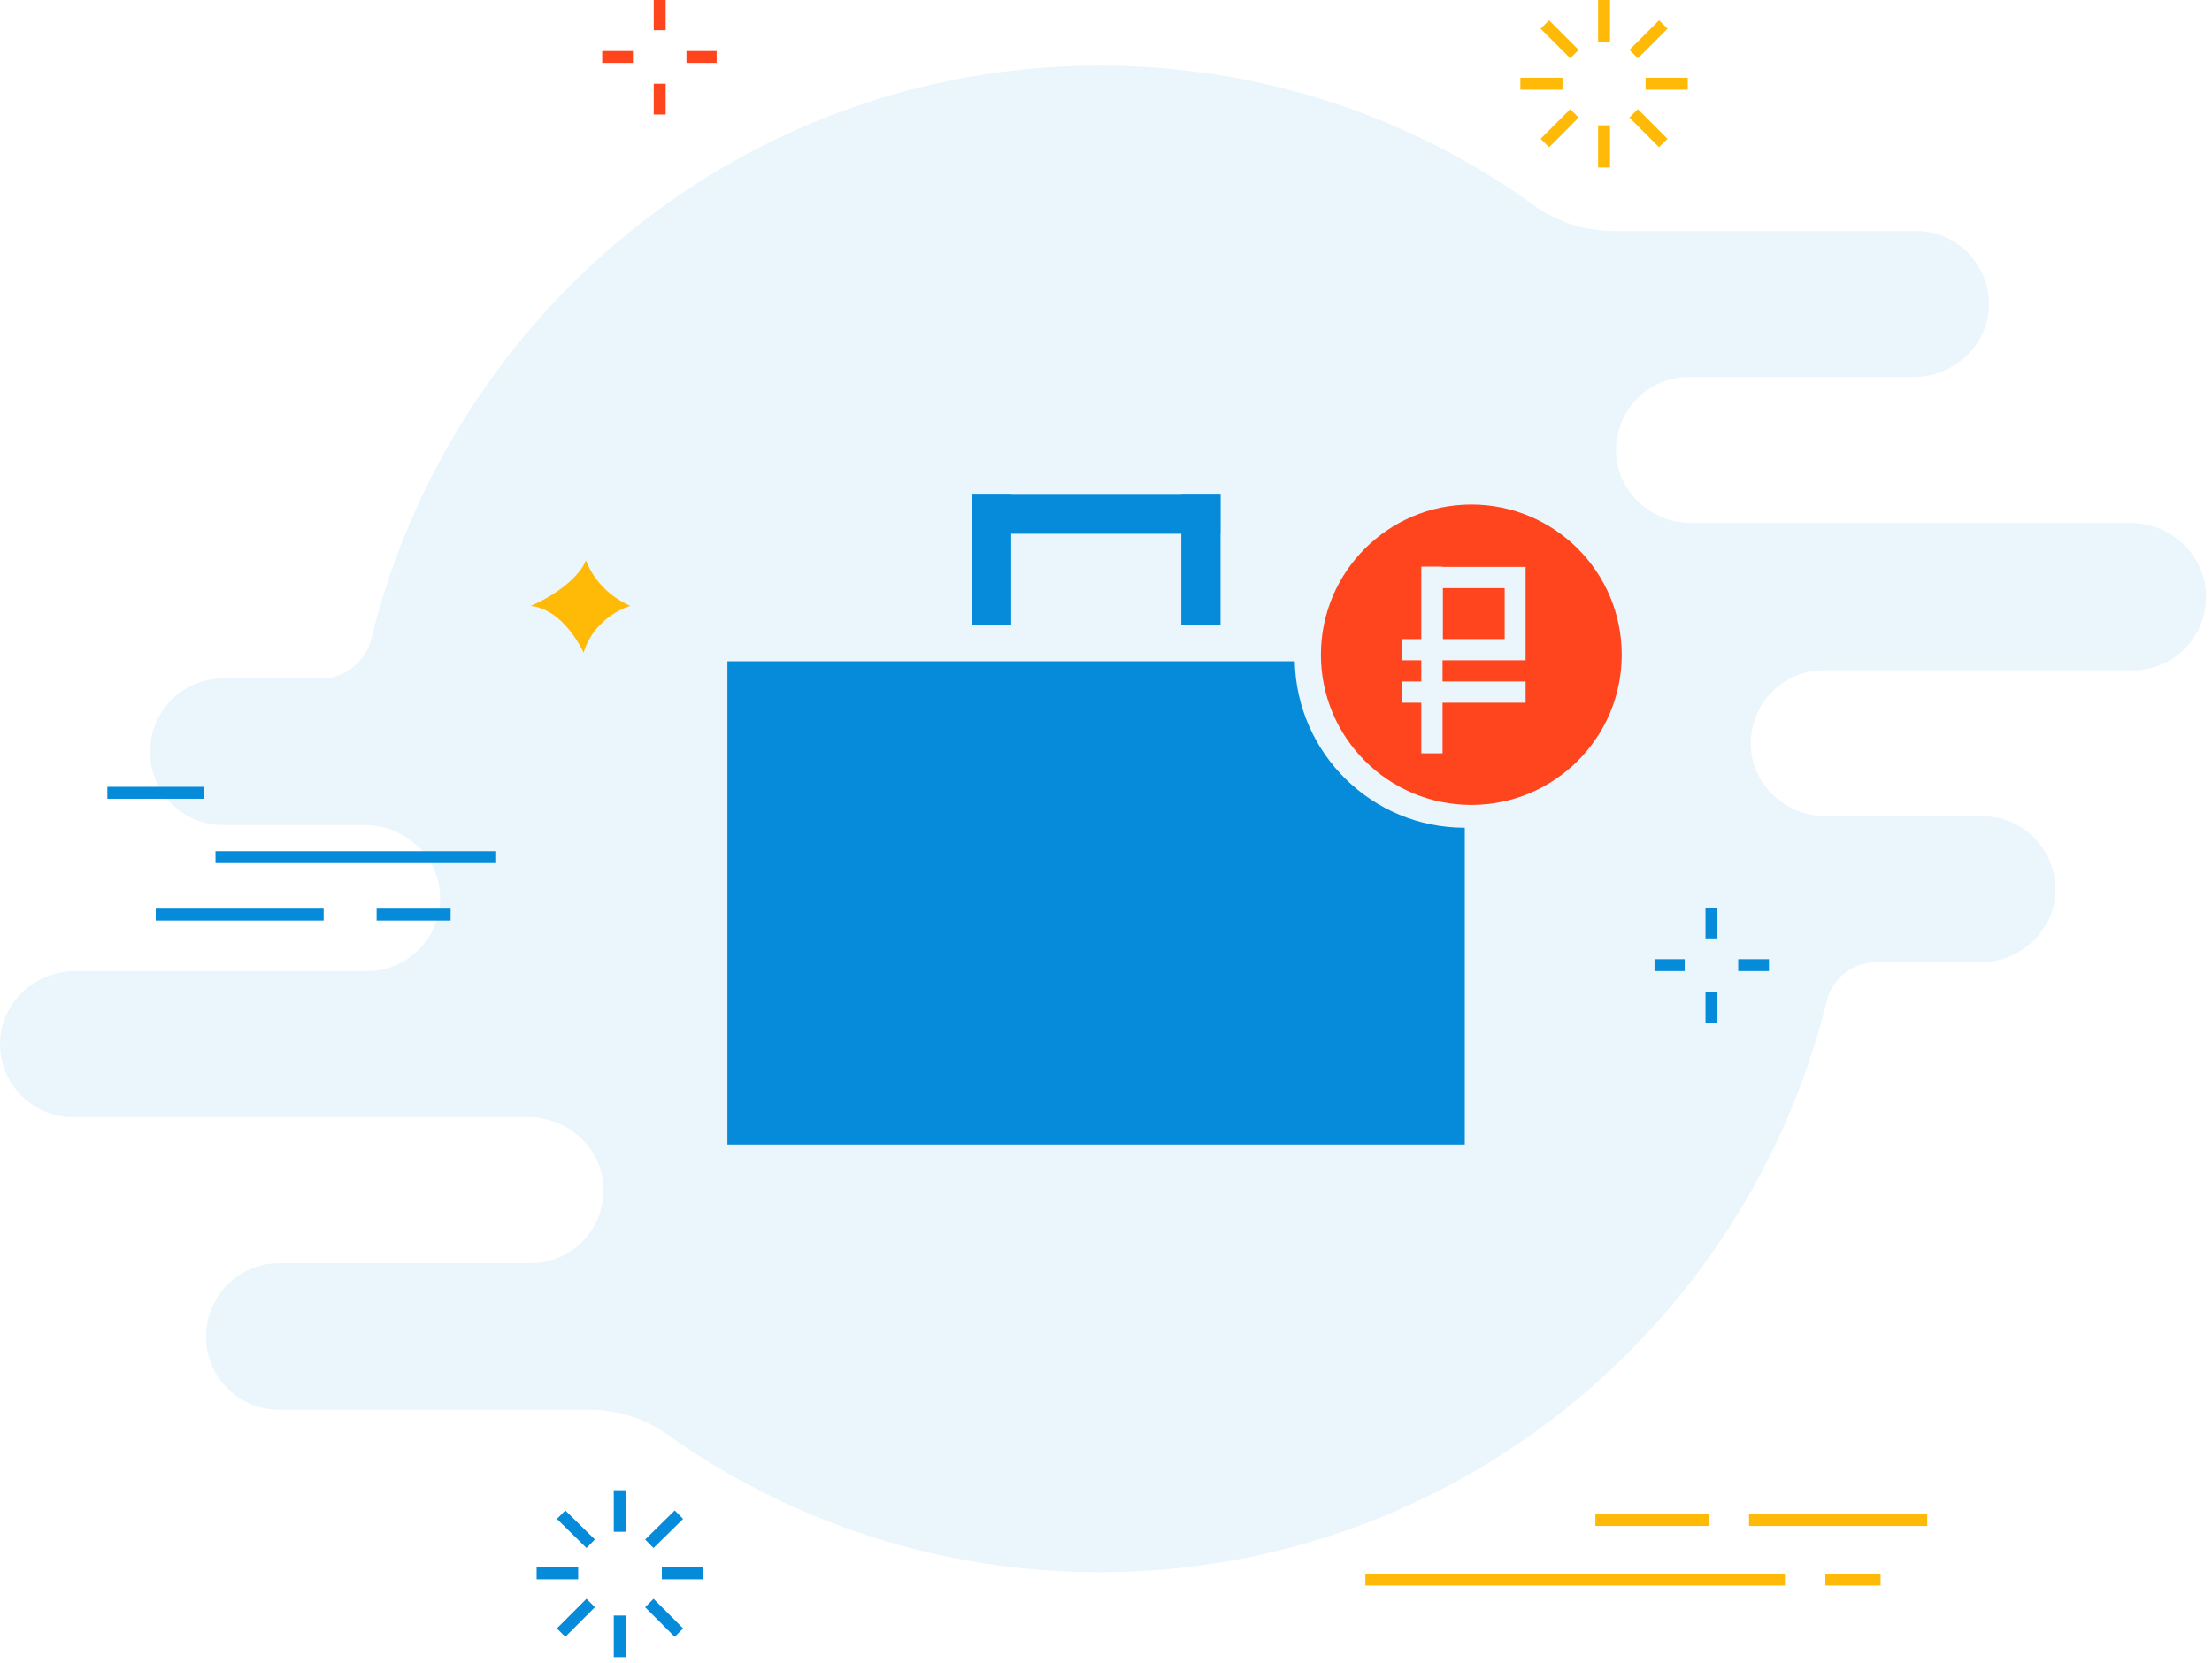 <svg width="371" height="279" viewBox="0 0 371 279" fill="none" xmlns="http://www.w3.org/2000/svg">
<path opacity="0.08" d="M357.374 87.743H300.014H283.668C276.914 87.743 271.139 82.43 271.041 75.74C270.943 68.853 276.425 63.245 283.276 63.245H286.213H320.962C327.716 63.245 333.491 57.932 333.589 51.241C333.686 44.354 328.205 38.746 321.353 38.746H270.649C265.853 38.746 261.155 37.27 257.239 34.417C236.782 19.658 211.626 11 184.414 11C125.292 11 75.763 52.028 62.255 107.225C61.276 111.062 57.85 113.817 53.935 113.817H37.393C30.639 113.817 25.157 119.326 25.157 126.115C25.157 132.904 30.639 138.414 37.393 138.414H58.731H61.178C67.933 138.414 73.708 143.727 73.805 150.417C73.903 157.305 68.422 162.913 61.57 162.913H12.628C5.874 162.913 0.099 168.226 0.001 174.916C-0.097 181.804 5.385 187.412 12.237 187.412H69.009H88.586C95.34 187.412 101.115 192.725 101.213 199.415C101.311 206.302 95.829 211.911 88.978 211.911H46.79C40.036 211.911 34.554 217.42 34.554 224.209C34.554 230.998 40.036 236.508 46.79 236.508H98.962C103.562 236.508 108.163 237.984 111.882 240.64C132.34 255.202 157.398 263.762 184.414 263.762C243.34 263.762 292.869 222.93 306.377 167.931C307.356 164.093 310.782 161.437 314.697 161.437H332.12C338.874 161.437 344.649 156.124 344.747 149.433C344.845 142.546 339.364 136.938 332.512 136.938H310.096H306.279C299.525 136.938 293.75 131.625 293.652 124.935C293.554 118.047 299.036 112.439 305.888 112.439H307.649H357.766C364.618 112.439 370.099 106.831 370.001 99.944C369.903 93.056 364.128 87.743 357.374 87.743Z" fill="#058BD9"/>
<path d="M269.036 0V7.073" stroke="#FFBA08" stroke-width="2" stroke-miterlimit="10"/>
<path d="M269.036 21.029V28.102" stroke="#FFBA08" stroke-width="2" stroke-miterlimit="10"/>
<path d="M255 14.051H262.066" stroke="#FFBA08" stroke-width="2" stroke-miterlimit="10"/>
<path d="M276.006 14.051H283.072" stroke="#FFBA08" stroke-width="2" stroke-miterlimit="10"/>
<path d="M278.967 4.11L274.001 9.081" stroke="#FFBA08" stroke-width="2" stroke-miterlimit="10"/>
<path d="M264.071 19.021L259.106 23.992" stroke="#FFBA08" stroke-width="2" stroke-miterlimit="10"/>
<path d="M259.106 4.11L264.071 9.081" stroke="#FFBA08" stroke-width="2" stroke-miterlimit="10"/>
<path d="M274.001 19.021L278.967 23.992" stroke="#FFBA08" stroke-width="2" stroke-miterlimit="10"/>
<path d="M103.94 250V256.978" stroke="#058BD9" stroke-width="2" stroke-miterlimit="10"/>
<path d="M103.94 271.029V278.007" stroke="#058BD9" stroke-width="2" stroke-miterlimit="10"/>
<path d="M90 263.956H96.97" stroke="#058BD9" stroke-width="2" stroke-miterlimit="10"/>
<path d="M111.006 263.956H117.977" stroke="#058BD9" stroke-width="2" stroke-miterlimit="10"/>
<path d="M113.871 254.11L108.906 258.985" stroke="#058BD9" stroke-width="2" stroke-miterlimit="10"/>
<path d="M99.071 268.926L94.106 273.896" stroke="#058BD9" stroke-width="2" stroke-miterlimit="10"/>
<path d="M94.106 254.11L99.071 258.985" stroke="#058BD9" stroke-width="2" stroke-miterlimit="10"/>
<path d="M108.906 268.926L113.871 273.896" stroke="#058BD9" stroke-width="2" stroke-miterlimit="10"/>
<path d="M287.049 152.359V157.425" stroke="#058BD9" stroke-width="2" stroke-miterlimit="10"/>
<path d="M287.049 166.411V171.572" stroke="#058BD9" stroke-width="2" stroke-miterlimit="10"/>
<path d="M277.5 161.918H282.561" stroke="#058BD9" stroke-width="2" stroke-miterlimit="10"/>
<path d="M291.536 161.918H296.692" stroke="#058BD9" stroke-width="2" stroke-miterlimit="10"/>
<path d="M110.644 0V5.066" stroke="#FF451D" stroke-width="2" stroke-miterlimit="10"/>
<path d="M110.644 14.051V19.213" stroke="#FF451D" stroke-width="2" stroke-miterlimit="10"/>
<path d="M101 9.559H106.156" stroke="#FF451D" stroke-width="2" stroke-miterlimit="10"/>
<path d="M115.132 9.559H120.192" stroke="#FF451D" stroke-width="2" stroke-miterlimit="10"/>
<path d="M105.71 101.647C105.71 101.647 99.79 103.272 97.88 109.485C95.97 105.566 92.819 102.029 89 101.647C93.488 99.735 97.307 96.581 98.262 94C99.694 97.537 102.177 100.022 105.71 101.647Z" fill="#FFBA08"/>
<path d="M267.576 255H286.577" stroke="#FFBA08" stroke-width="2" stroke-miterlimit="10"/>
<path d="M229 265H299.371" stroke="#FFBA08" stroke-width="2" stroke-miterlimit="10"/>
<path d="M306.151 265H315.413" stroke="#FFBA08" stroke-width="2" stroke-miterlimit="10"/>
<path d="M293.356 255H323.243" stroke="#FFBA08" stroke-width="2" stroke-miterlimit="10"/>
<path d="M18 133H34.232" stroke="#058BD9" stroke-width="2" stroke-miterlimit="10"/>
<path d="M36.142 143.801H83.216" stroke="#058BD9" stroke-width="2" stroke-miterlimit="10"/>
<path d="M26.116 153.436H54.284" stroke="#058BD9" stroke-width="2" stroke-miterlimit="10"/>
<path d="M63.164 153.436H75.577" stroke="#058BD9" stroke-width="2" stroke-miterlimit="10"/>
<g clip-path="url(#clip0)">
<path d="M246.771 84.643C232.841 84.643 221.543 95.927 221.543 109.839C221.543 123.752 232.841 135.035 246.771 135.035C260.702 135.035 272 123.752 272 109.839C272 95.927 260.702 84.643 246.771 84.643ZM255.876 98.665V107.21V110.77H252.311H241.945V114.331H255.876V117.891H241.945V126.381H238.38V117.891H235.199V114.331H238.38V110.77H235.199V107.21H238.38V98.665V95.105V95.05H241.945V95.105H252.311H255.876V98.665Z" fill="#FF451D"/>
<path d="M252.366 98.665H242V107.21H252.366V98.665Z" fill="#FF451D"/>
<path d="M169.605 83H163.023V104.91H169.605V83Z" fill="#058BD9"/>
<path d="M204.706 83H198.125V104.91H204.706V83Z" fill="#058BD9"/>
<path d="M162.996 82.972V89.545H204.678V82.972H162.996Z" fill="#058BD9"/>
<path d="M217.155 110.935H122V192H245.675V138.869C230.099 138.869 217.484 126.381 217.155 110.935Z" fill="#058BD9"/>
</g>
<defs>
<clipPath id="clip0">
<rect width="150" height="109" fill="white" transform="translate(122 83)"/>
</clipPath>
</defs>
</svg>
